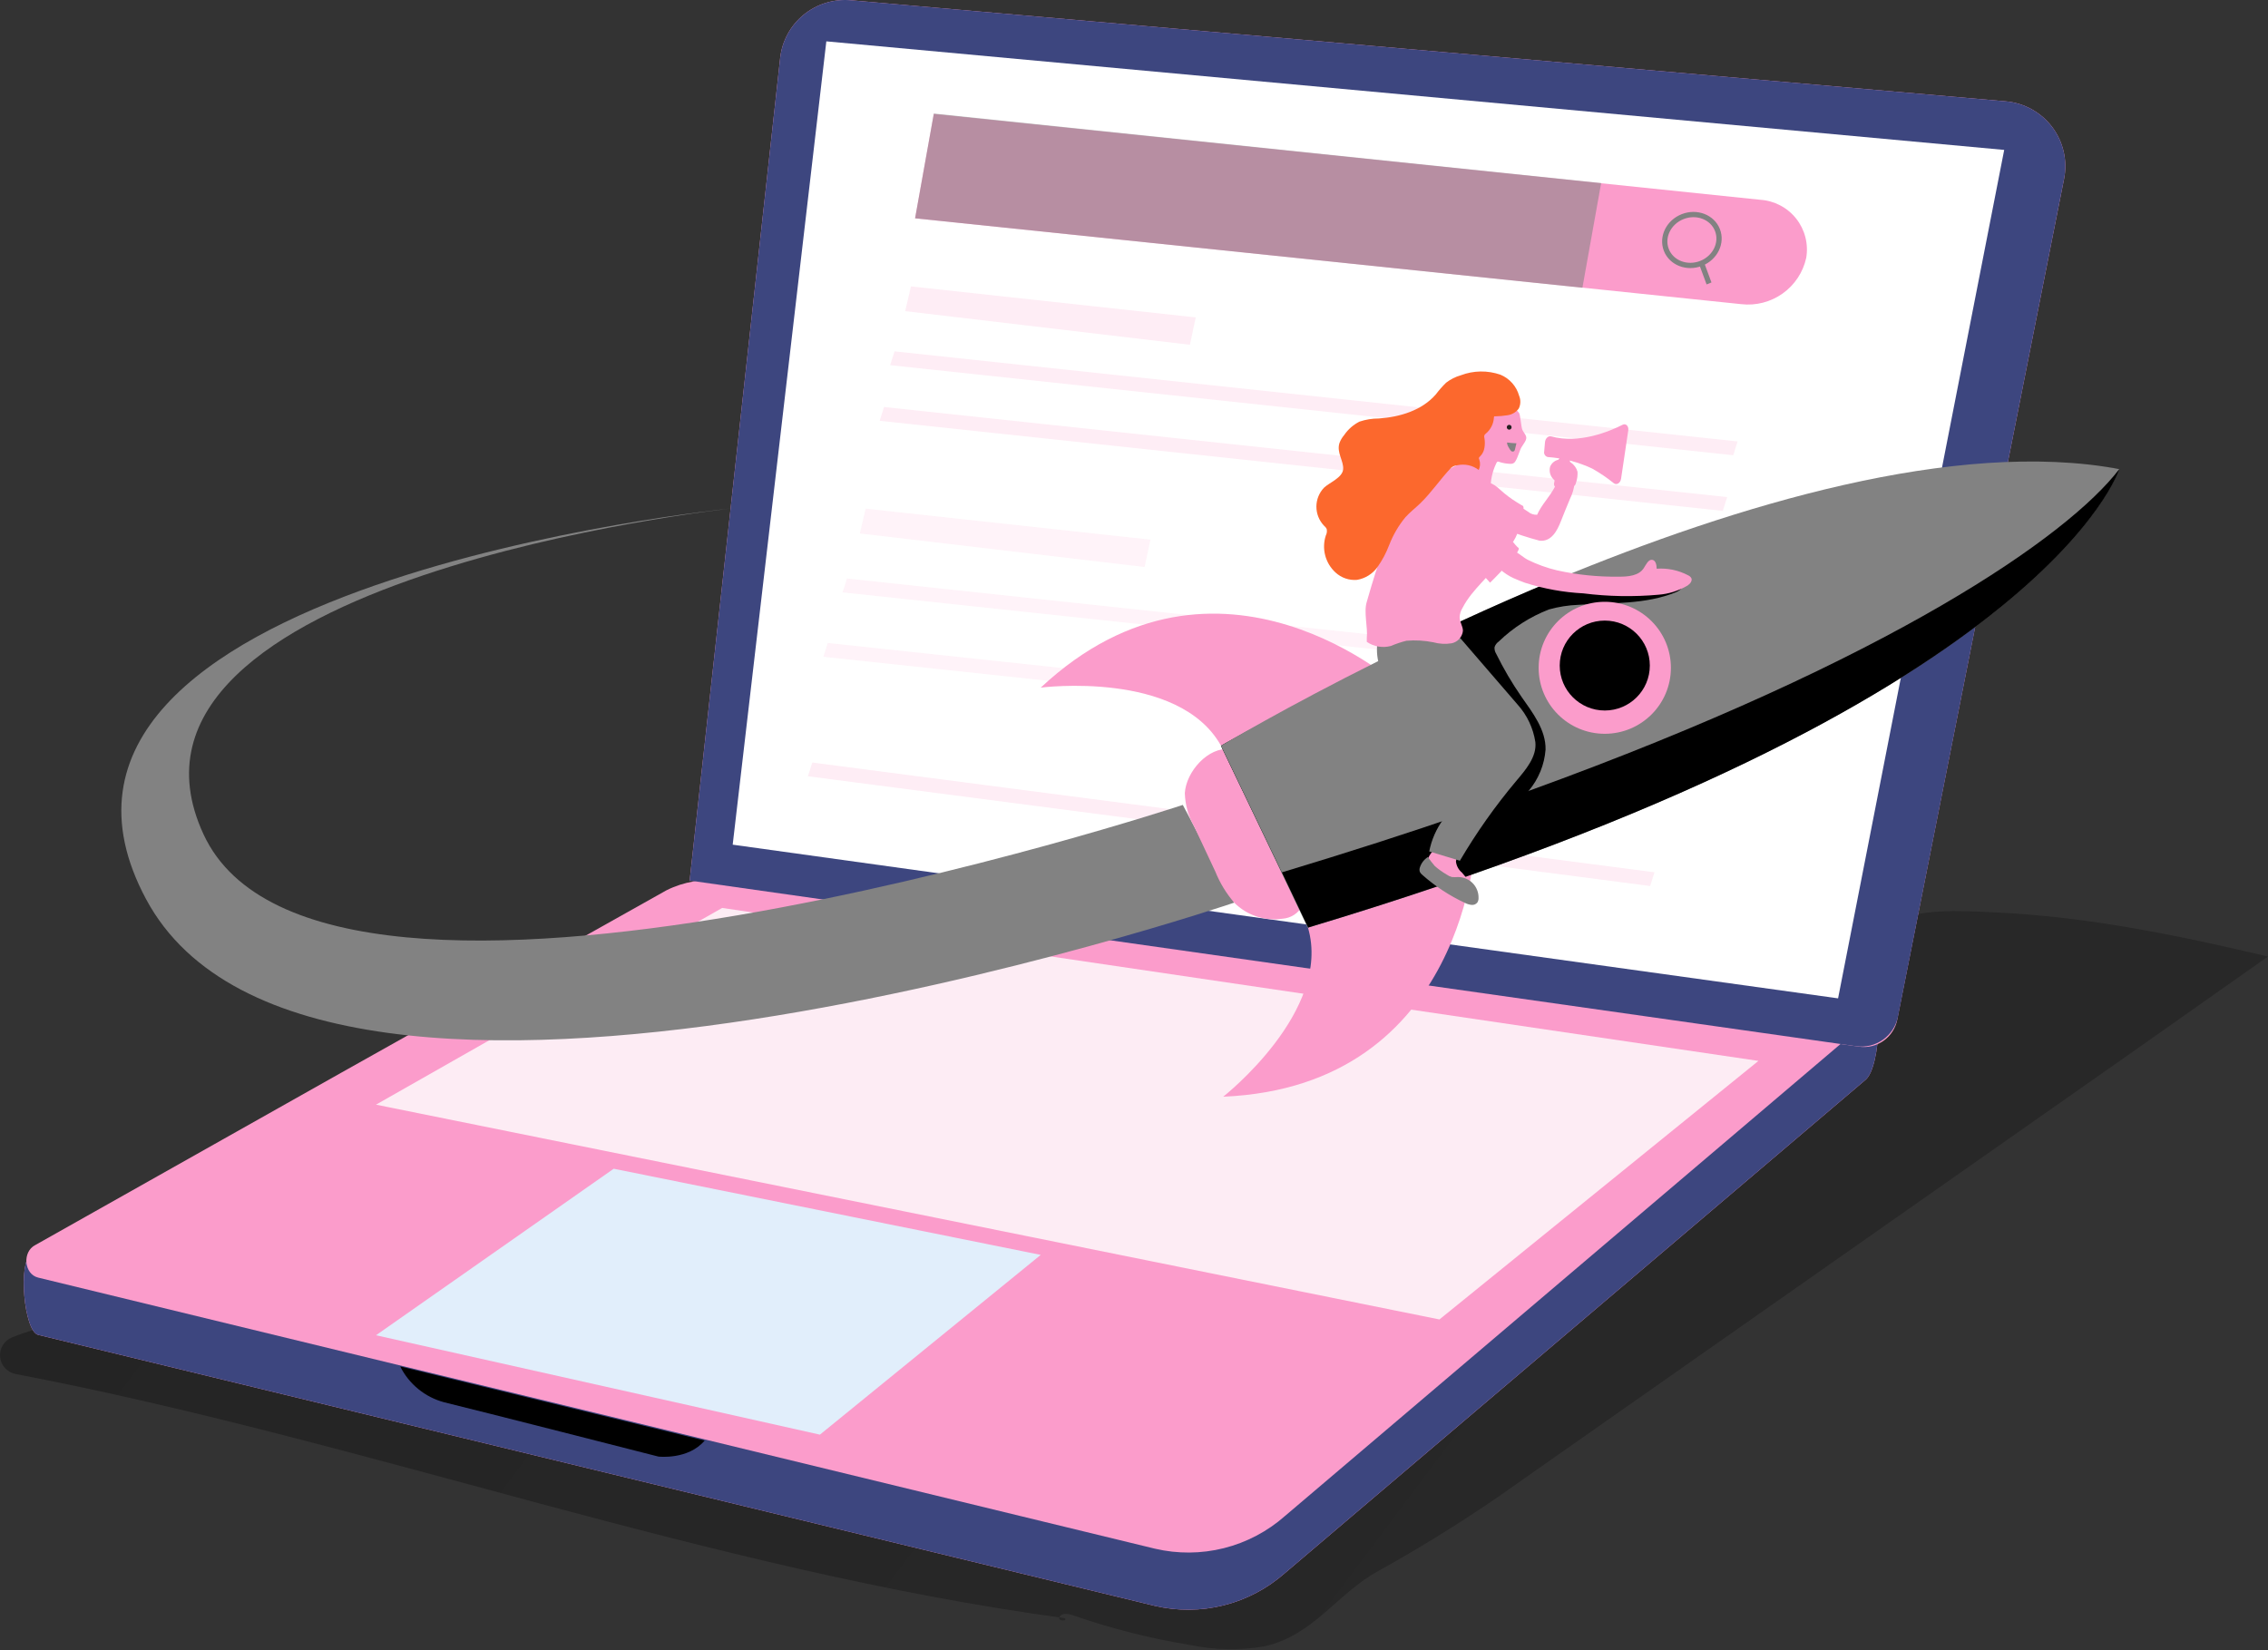 <svg width="448" height="326" viewBox="0 0 448 326" fill="none" xmlns="http://www.w3.org/2000/svg">
<rect x="0" y="0" width="448" height="326" fill="#333333" stroke="none"/>
<path d="M448 188.965L420.985 207.999L301.037 292.115C291.825 298.741 282.231 304.821 272.305 310.325C264.217 314.687 259.592 323.014 249.803 325.235C244.942 326.078 239.965 325.992 235.136 324.981C227.24 323.698 219.471 321.729 211.918 319.096C210.997 318.779 209.678 318.589 209.265 319.477C208.851 320.365 211.076 320.27 210.297 319.667C139.978 310.15 72.79 284.771 3.106 271.447C2.297 271.297 1.558 270.889 1.001 270.284C0.444 269.678 0.099 268.909 0.018 268.091C-0.062 267.273 0.125 266.451 0.553 265.749C0.981 265.047 1.626 264.503 2.391 264.198C8.001 261.914 14.119 261.026 20.301 259.82C31.425 257.774 42.39 255.775 53.482 253.967C75.837 250.102 98.407 247.602 121.068 246.48C158.698 244.894 196.679 248.907 233.896 243.086C269.254 237.566 302.531 223.465 335.426 209.348C343.371 205.953 351.46 202.432 357.674 196.468C362.552 191.788 366.462 185.618 372.675 182.541C379.127 179.368 386.977 179.924 393.906 180.241C412.181 181.05 430.233 184.762 448 188.965Z" fill="url(#paint0_linear)"/>
<path d="M6.157 247.829L163.227 179.622C166.629 177.918 170.469 177.282 174.24 177.798L368.511 194.279C372.23 194.802 371.563 210.759 368.511 213.313L253.776 310.8C250.32 313.845 246.183 316.019 241.713 317.14C237.242 318.26 232.567 318.295 228.08 317.24L7.54 263.706C4.727 263.024 3.519 249.129 6.157 247.829Z" fill="#FB9CCB"/>
<path d="M6.157 247.829L163.227 179.622C166.629 177.918 170.469 177.282 174.24 177.798L368.511 194.279C372.23 194.802 371.563 210.759 368.511 213.313L253.776 310.8C250.32 313.845 246.183 316.019 241.713 317.14C237.242 318.26 232.567 318.295 228.08 317.24L7.54 263.706C4.727 263.024 3.519 249.129 6.157 247.829Z" fill="#3D467F"/>
<path d="M368.559 202.004L253.823 299.491C250.37 302.541 246.234 304.719 241.763 305.843C237.292 306.966 232.615 307.002 228.127 305.947L7.54 252.397C4.727 251.715 4.361 247.274 6.983 245.957L67.434 211.902L83.325 202.987L131.651 175.879C135.053 174.174 138.892 173.538 142.664 174.055L366.604 193.502C370.323 193.946 371.562 199.45 368.559 202.004Z" fill="#FB9CCB"/>
<path d="M142.648 179.368L347.344 209.585L284.335 260.661L74.267 218.23L142.648 179.368Z" fill="#FDECF4"/>
<path d="M121.226 230.888L205.578 247.908L161.956 283.423L74.267 263.786L121.226 230.888Z" fill="#E1EEFB"/>
<path d="M79.051 269.94C79.913 271.67 81.134 273.196 82.633 274.418C84.132 275.641 85.874 276.531 87.743 277.03C93.941 278.521 130.062 287.753 130.062 287.753C130.062 287.753 135.942 288.451 139.199 284.581L79.051 269.94Z" fill="url(#paint1_linear)"/>
<path d="M136.228 173.959L367.256 206.778C368.949 207.013 370.669 206.594 372.063 205.607C373.457 204.619 374.421 203.137 374.757 201.464L407.715 35.342C408.068 33.569 408.043 31.742 407.641 29.979C407.239 28.217 406.469 26.559 405.382 25.113C404.295 23.667 402.915 22.466 401.332 21.589C399.749 20.711 397.998 20.176 396.194 20.019L168.042 0.049C164.684 -0.245 161.345 0.787 158.74 2.921C156.135 5.056 154.471 8.125 154.106 11.47L136.228 173.959Z" fill="#FB9CCB"/>
<path d="M136.228 173.959L366.652 206.683C368.514 206.946 370.406 206.488 371.94 205.402C373.473 204.317 374.533 202.686 374.9 200.846L407.715 35.342C408.068 33.569 408.043 31.742 407.641 29.979C407.239 28.217 406.469 26.559 405.382 25.113C404.295 23.667 402.915 22.466 401.332 21.589C399.749 20.711 397.998 20.176 396.194 20.019L168.042 0.049C164.684 -0.245 161.345 0.787 158.74 2.921C156.135 5.056 154.471 8.125 154.106 11.47L136.228 173.959Z" fill="#3D467F"/>
<path d="M363.077 197.229L395.892 29.616L163.227 8.17L144.73 166.869L363.077 197.229Z" fill="white"/>
<path d="M343.944 60.087L180.756 43.13L184.458 22.51L347.694 39.466C349.073 39.555 350.419 39.933 351.643 40.574C352.867 41.216 353.942 42.107 354.799 43.189C355.656 44.272 356.275 45.522 356.617 46.859C356.959 48.196 357.016 49.59 356.784 50.95C356.158 53.79 354.498 56.297 352.125 57.985C349.753 59.673 346.838 60.422 343.944 60.087Z" fill="#FB9CCB"/>
<path opacity="0.56" d="M180.756 43.13L312.574 56.851L316.277 36.167L184.458 22.43L180.756 43.13Z" fill="#828282"/>
<path d="M336.013 52.037C338.8 50.949 340.249 47.996 339.248 45.443C338.248 42.889 335.177 41.701 332.39 42.789C329.603 43.877 328.154 46.829 329.155 49.383C330.155 51.937 333.226 53.125 336.013 52.037Z" stroke="#828282" stroke-width="1.04" stroke-miterlimit="10"/>
<path d="M337.587 55.994C337.476 55.724 336.093 51.965 336.093 51.965" stroke="#828282" stroke-width="1.04" stroke-miterlimit="10"/>
<path opacity="0.18" d="M342.37 89.939L175.829 72.142L176.703 69.413L343.228 87.21L342.37 89.939Z" fill="#FB9CCB"/>
<path opacity="0.18" d="M235.04 68.113L178.801 61.467L179.945 56.581L236.2 62.704L235.04 68.113Z" fill="#FB9CCB"/>
<path opacity="0.18" d="M340.304 100.931L173.763 83.134L174.621 80.406L341.163 98.203L340.304 100.931Z" fill="#FB9CCB"/>
<g opacity="0.66">
<path opacity="0.18" d="M226.093 112.019L169.854 105.388L170.998 100.487L227.253 106.61L226.093 112.019Z" fill="#FB9CCB"/>
<path opacity="0.18" d="M332.979 134.828L166.438 117.031L167.312 114.287L333.853 132.1L332.979 134.828Z" fill="#FB9CCB"/>
<path opacity="0.18" d="M329.18 147.55L162.639 129.753L163.513 127.024L330.039 144.821L329.18 147.55Z" fill="#FB9CCB"/>
</g>
<path opacity="0.18" d="M325.955 175.038L159.588 153.355L160.446 150.643L326.813 172.326L325.955 175.038Z" fill="#FB9CCB"/>
<path d="M233.642 159.017C233.642 159.017 63.446 215.264 40.181 164.775C16.916 114.287 144.317 100.455 144.317 100.455C144.317 100.455 -4.553 115.254 28.85 177.624C62.254 239.993 243.796 178.321 243.796 178.321L233.642 159.017Z" fill="#828282"/>
<path d="M234.039 156.686C234.11 158.997 234.743 161.256 235.882 163.268L240.078 172.215C240.972 174.441 242.229 176.504 243.796 178.321C245.025 179.56 246.528 180.493 248.184 181.044C249.841 181.595 251.604 181.749 253.331 181.494C254.146 181.44 254.933 181.179 255.618 180.735C256.302 180.29 256.861 179.678 257.24 178.956C257.955 177.1 256.748 175.117 255.778 173.388C253.172 168.741 252.06 163.443 250.82 158.272C249.867 154.243 247.928 148.564 243.002 147.993C238.648 147.486 234.293 152.451 234.039 156.686Z" fill="#FB9CCB"/>
<path d="M276.787 135.843C276.787 135.843 240.777 102.961 205.578 135.843C205.578 135.843 232.784 132.338 241.174 147.296L276.787 135.843Z" fill="#FB9CCB"/>
<path d="M291.502 165.902C291.502 165.902 289.786 214.598 241.619 216.66C241.619 216.66 263.184 199.735 258.369 183.27L291.502 165.902Z" fill="#FB9CCB"/>
<path d="M241.174 147.327C241.174 147.327 354.718 82.293 418.553 92.698C418.553 92.698 404.124 139.523 258.321 183.27L241.174 147.327Z" fill="#828282"/>
<path d="M418.633 92.667C418.633 92.667 404.204 139.491 258.401 183.239L253.204 172.341L241.174 147.327C241.174 147.327 341.957 89.526 407 91.588C410.897 91.694 414.783 92.054 418.633 92.667Z" fill="url(#paint2_linear)"/>
<path d="M418.633 92.667C408.542 105.88 373.708 130.228 302.102 156.194C298.055 157.675 293.886 159.155 289.595 160.635C278.312 164.527 266.182 168.429 253.204 172.342L241.19 147.327C241.19 147.327 253.601 139.888 272.576 130.434C282.587 125.438 294.426 119.886 307.235 114.572C342.974 99.742 386.294 86.655 418.633 92.667Z" fill="#828282"/>
<path d="M331.135 116.952C325.081 119.474 318.279 119.061 311.732 119.489C309.786 119.567 307.855 119.87 305.979 120.394C302.276 121.824 298.899 123.981 296.047 126.738C295.66 127.004 295.37 127.388 295.221 127.833C295.178 128.295 295.289 128.758 295.539 129.149C296.988 132.098 298.656 134.935 300.528 137.636C302.753 140.808 305.375 144.187 305.296 148.089C305.07 151.076 303.908 153.918 301.975 156.21L301.498 156.876C299.205 159.957 296.716 162.887 294.045 165.648C292.074 167.678 293.346 173.88 288.578 172.389C284.431 171.104 286.449 166.187 287.863 163.602L289.452 160.651L292.122 155.718C294.156 151.991 296.222 147.565 294.506 143.679C293.298 140.967 290.517 139.333 287.911 137.873C282.992 134.964 277.836 132.475 272.496 130.434C282.508 125.438 294.347 119.886 307.155 114.572C315.517 115.273 323.917 115.395 332.295 114.937C332.994 115.603 332.009 116.587 331.135 116.952Z" fill="url(#paint3_linear)"/>
<path d="M316.992 144.964C324.206 144.964 330.054 139.127 330.054 131.926C330.054 124.725 324.206 118.887 316.992 118.887C309.777 118.887 303.929 124.725 303.929 131.926C303.929 139.127 309.777 144.964 316.992 144.964Z" fill="#FB9CCB"/>
<path d="M316.992 140.364C321.907 140.364 325.891 136.387 325.891 131.481C325.891 126.575 321.907 122.599 316.992 122.599C312.077 122.599 308.093 126.575 308.093 131.481C308.093 136.387 312.077 140.364 316.992 140.364Z" fill="url(#paint4_linear)"/>
<path d="M297.462 103.532C297.462 103.612 295.586 103.294 295.634 103.39C296.063 103.894 296.608 104.286 297.223 104.532C299.471 105.438 301.775 106.201 304.12 106.816C306.456 107.054 307.584 104.849 308.315 102.993C308.903 101.502 309.507 100.011 310.127 98.536C310.602 97.587 310.904 96.561 311.017 95.506C311.04 95.264 311.008 95.02 310.922 94.792C310.77 94.5 310.515 94.274 310.206 94.158C309.738 93.968 309.213 93.968 308.744 94.158C307.886 94.523 307.489 95.49 307.06 96.315C306.059 98.203 304.486 99.741 303.627 101.692C302.985 101.733 302.353 101.522 301.863 101.105L299.082 99.297C298.949 99.191 298.79 99.12 298.622 99.091C298.484 99.084 298.347 99.111 298.223 99.169C298.098 99.227 297.989 99.314 297.907 99.424C297.407 100.027 297.107 100.769 297.048 101.55C296.969 101.948 296.969 102.357 297.048 102.755C297.148 103.033 297.287 103.295 297.462 103.532Z" fill="#FB9CCB"/>
<path d="M299.607 99.218L300.592 99.821C300.735 99.821 300.878 99.98 300.926 100.138C300.958 100.252 300.958 100.373 300.926 100.487L300.274 103.374C300.076 104.666 299.611 105.903 298.908 107.006C298.526 107.53 295.729 105.595 295.253 105.341C294.063 104.553 293.025 103.559 292.185 102.406C291.797 101.937 291.501 101.399 291.311 100.82C291.025 99.357 291.249 97.84 291.947 96.522C293.06 94.349 294.935 95.427 296.349 96.76C297.355 97.679 298.446 98.502 299.607 99.218Z" fill="#FB9CCB"/>
<path d="M281.665 171.263C281.714 171.471 281.825 171.659 281.983 171.802C284.249 174.008 286.95 175.72 289.913 176.83C290.093 176.931 290.295 176.985 290.501 176.989C290.699 176.947 290.875 176.837 290.997 176.676C291.12 176.516 291.18 176.318 291.168 176.117C291.129 175.715 290.98 175.331 290.739 175.006C290.156 174.085 289.503 173.21 288.785 172.389C288.115 171.837 287.688 171.046 287.593 170.184C287.655 169.755 287.767 169.335 287.927 168.931C288.403 167.139 285.416 166.774 284.16 167.202C283.451 167.632 282.854 168.224 282.42 168.931C281.986 169.637 281.727 170.437 281.665 171.263Z" fill="#FB9CCB"/>
<path d="M274.355 120.886C274.355 120.886 268.936 128.436 274.514 135.161C278.376 139.825 284.176 142.997 289.516 145.662C290.453 146.138 291.566 146.519 292.471 147.09C294.235 148.2 293.155 149.136 292.217 150.611C289.865 154.386 287.492 158.135 285.098 161.857C283.714 163.742 282.764 165.908 282.317 168.202L288.371 170.042C291.633 164.491 295.354 159.223 299.495 154.291C301.291 152.165 303.611 149.532 303.277 146.582C302.859 143.851 301.656 141.3 299.813 139.238L288.483 126.104L274.355 120.886Z" fill="#828282"/>
<path d="M300.671 84.8C300.862 85.355 301.402 85.799 301.482 86.386C301.561 86.973 300.957 87.671 300.56 88.321C300.163 88.972 299.892 90.225 299.352 91.097C299.255 91.289 299.099 91.445 298.907 91.541C298.734 91.604 298.551 91.636 298.367 91.636C297.645 91.616 296.928 91.498 296.237 91.287C296.115 91.209 295.969 91.176 295.824 91.192C295.703 91.263 295.613 91.376 295.57 91.509C294.762 93.178 294.375 95.019 294.442 96.871C294.442 97.474 294.442 98.235 293.949 98.536C293.77 98.653 293.558 98.709 293.345 98.695C291.947 98.695 290.882 97.442 290.167 96.204C289.582 95.092 289.129 93.916 288.816 92.699C288.703 92.346 288.659 91.974 288.689 91.605C288.763 91.174 288.914 90.76 289.134 90.383C289.839 89.009 290.409 87.569 290.834 86.085C291.205 84.14 291.869 82.263 292.805 80.517C293.168 79.963 293.696 79.535 294.315 79.296C295.022 79.141 295.757 79.18 296.444 79.407C297.879 79.636 299.171 80.409 300.051 81.564C300.322 81.976 300.449 84.086 300.671 84.8Z" fill="#FB9CCB"/>
<path d="M286.735 127.087C285.521 127.281 284.28 127.21 283.096 126.881C281.36 126.534 279.584 126.433 277.82 126.58C276.772 126.842 275.746 127.187 274.753 127.611C273.947 127.827 273.103 127.867 272.28 127.727C271.457 127.588 270.674 127.272 269.985 126.802C269.985 126.564 269.985 126.31 269.985 126.072C270.224 123.947 269.334 120.933 269.985 118.887C272.321 110.718 274.308 104.611 278.964 97.6C280.299 95.585 285.559 93 287.72 91.921C288.211 91.658 288.753 91.501 289.309 91.461C289.949 91.487 290.575 91.661 291.137 91.969C293.059 92.905 293.806 94.65 294.744 96.458C295.836 98.3 296.58 100.327 296.937 102.438C297.175 105.166 298.145 107.72 296.587 110.258C294.442 113.827 290.882 116.238 288.896 120.092C288.544 120.649 288.346 121.29 288.324 121.948C288.324 122.868 288.975 123.709 288.975 124.629C288.91 125.222 288.658 125.78 288.256 126.222C287.853 126.664 287.321 126.967 286.735 127.087Z" fill="#FB9CCB"/>
<path d="M298.987 114.223C299.75 114.572 300.576 114.874 301.228 115.127C304.962 116.315 308.835 117.019 312.749 117.221C317.672 117.842 322.649 117.932 327.591 117.491C329.61 117.336 331.567 116.723 333.312 115.698C333.821 115.365 334.345 114.763 334.091 114.207C333.943 113.96 333.721 113.766 333.455 113.652C331.547 112.647 329.394 112.197 327.242 112.352C327.242 111.606 327.051 110.654 326.32 110.591C325.589 110.527 325.16 111.527 324.731 112.177C323.778 113.763 321.553 113.938 319.773 113.922C315.659 113.982 311.552 113.562 307.537 112.669C305.524 112.19 303.572 111.482 301.72 110.559C300.529 109.956 298.129 107.466 296.953 108.799C295.777 110.131 294.681 111.019 296.27 112.431C297.079 113.162 297.996 113.767 298.987 114.223Z" fill="#FB9CCB"/>
<path d="M292.789 98.917C292.789 98.917 299.019 107.688 299.924 108.212C300.83 108.735 294.331 115.112 294.331 115.112C294.331 115.112 286.798 106.974 285.924 102.819C285.05 98.663 288.943 95.808 292.789 98.917Z" fill="#FB9CCB"/>
<path d="M300.004 80.707C299.737 81.072 299.397 81.379 299.006 81.608C298.615 81.837 298.182 81.984 297.732 82.04C296.948 82.164 296.157 82.233 295.364 82.246C295.364 82.246 295.221 82.246 295.173 82.246C295.145 82.278 295.123 82.316 295.109 82.357C295.095 82.397 295.09 82.441 295.094 82.484C295.061 83.093 294.902 83.689 294.629 84.234C294.356 84.78 293.973 85.264 293.505 85.656C293.382 85.733 293.282 85.843 293.219 85.973C293.154 86.158 293.154 86.359 293.219 86.544C293.33 87.179 293.33 87.829 293.219 88.464C293.128 89.108 292.826 89.705 292.36 90.161C292.245 90.241 292.16 90.359 292.122 90.494C292.121 90.612 292.155 90.727 292.217 90.827C292.436 91.49 292.391 92.211 292.09 92.842C291.493 92.384 290.801 92.064 290.064 91.905C289.328 91.746 288.565 91.751 287.831 91.922C287.385 91.96 286.963 92.138 286.624 92.429C284.494 94.666 282.746 97.315 280.506 99.472C279.552 100.392 278.487 101.201 277.597 102.2C276.256 103.834 275.183 105.67 274.419 107.641C273.836 109.185 273.062 110.65 272.115 112.003C271.639 112.675 271.034 113.247 270.336 113.685C269.638 114.123 268.86 114.419 268.047 114.557C267.277 114.62 266.502 114.523 265.772 114.272C265.041 114.02 264.371 113.621 263.804 113.097C262.812 112.19 262.104 111.015 261.765 109.714C261.427 108.414 261.473 107.044 261.897 105.769C262.104 105.374 262.16 104.918 262.056 104.484C261.932 104.244 261.759 104.034 261.547 103.866C260.573 102.852 260.029 101.503 260.029 100.098C260.029 98.694 260.573 97.344 261.547 96.331C262.612 95.332 265.17 94.364 265.313 92.715C265.456 91.065 263.979 89.431 264.582 87.528C264.801 86.949 265.118 86.412 265.52 85.942C266.286 84.818 267.325 83.907 268.539 83.293C269.768 82.879 271.057 82.67 272.353 82.674C276.517 82.388 280.871 81.088 283.62 77.915C284.239 77.094 284.919 76.319 285.654 75.6C286.517 74.934 287.498 74.439 288.547 74.14C291.068 73.178 293.849 73.138 296.397 74.029C297.282 74.398 298.072 74.962 298.708 75.679C299.344 76.396 299.809 77.248 300.068 78.169C300.24 78.572 300.323 79.007 300.312 79.445C300.301 79.883 300.196 80.313 300.004 80.707Z" fill="#FC682D"/>
<path d="M299.543 87.575C298.931 87.555 298.321 87.502 297.715 87.417C297.541 87.75 298.335 89.003 298.51 89.098C298.594 89.171 298.701 89.211 298.812 89.211C298.923 89.211 299.03 89.171 299.114 89.098C299.184 88.998 299.233 88.885 299.257 88.765L299.543 87.559" fill="#828282"/>
<path d="M298.113 84.879C298.376 84.879 298.589 84.666 298.589 84.403C298.589 84.14 298.376 83.927 298.113 83.927C297.849 83.927 297.636 84.14 297.636 84.403C297.636 84.666 297.849 84.879 298.113 84.879Z" fill="#231F20"/>
<path d="M309.465 90.401L308.778 90.271C308.347 90.189 307.931 90.471 307.849 90.902L306.975 95.483C306.893 95.913 307.176 96.328 307.607 96.41L308.294 96.541C308.725 96.623 309.141 96.34 309.223 95.91L310.097 91.329C310.179 90.898 309.896 90.483 309.465 90.401Z" fill="#FB9CCB"/>
<path d="M308.077 90.78C307.659 90.824 307.262 90.982 306.928 91.237C306.595 91.491 306.338 91.832 306.186 92.223C306.054 92.732 306.081 93.268 306.263 93.761C306.445 94.254 306.772 94.681 307.203 94.983C308.077 95.568 309.08 95.933 310.127 96.046C310.28 96.098 310.443 96.114 310.603 96.092C310.763 96.07 310.916 96.01 311.048 95.919C311.185 95.769 311.274 95.581 311.303 95.379C311.553 94.673 311.655 93.922 311.605 93.175C311.387 92.429 310.915 91.782 310.272 91.345C309.628 90.908 308.852 90.708 308.077 90.78Z" fill="#FB9CCB"/>
<path d="M305.184 87.369L305.026 89.177C304.973 89.417 305.017 89.668 305.148 89.875C305.278 90.083 305.486 90.231 305.725 90.288C308.77 90.501 311.75 91.275 314.513 92.572C316.011 93.413 317.436 94.379 318.772 95.459C319.312 95.887 320.091 95.459 320.218 94.539L321.632 85.022C321.759 84.181 321.155 83.594 320.52 83.911C317.866 85.259 311.906 87.734 306.392 86.211C305.804 86.068 305.248 86.624 305.184 87.369Z" fill="#FB9CCB"/>
<path d="M282.047 169.312C281.286 169.801 280.723 170.542 280.458 171.406C280.37 171.674 280.37 171.963 280.458 172.231C280.569 172.469 280.739 172.676 280.95 172.833C283.492 175.093 286.351 176.969 289.436 178.401C289.828 178.601 290.254 178.725 290.692 178.766C290.909 178.79 291.129 178.758 291.329 178.672C291.53 178.585 291.705 178.448 291.836 178.274C291.987 178.02 292.064 177.729 292.058 177.433C292.076 176.889 291.982 176.347 291.784 175.839C291.586 175.331 291.288 174.869 290.906 174.479C290.525 174.09 290.069 173.781 289.565 173.572C289.061 173.363 288.52 173.257 287.974 173.262C287.583 173.293 287.19 173.293 286.798 173.262C286.432 173.169 286.087 173.007 285.781 172.786C284.946 172.3 284.159 171.737 283.429 171.104C282.937 170.532 282.476 169.933 282.047 169.312Z" fill="#828282"/>
<defs>
<linearGradient id="paint0_linear" x1="-238.204" y1="-115.727" x2="953.396" y2="777.132" gradientUnits="userSpaceOnUse">
<stop offset="0.01"/>
<stop offset="0.08" stop-opacity="0.69"/>
<stop offset="0.21" stop-opacity="0.32"/>
<stop offset="1" stop-opacity="0"/>
</linearGradient>
<linearGradient id="paint1_linear" x1="8538.36" y1="4388.2" x2="8420.38" y2="5410.24" gradientUnits="userSpaceOnUse">
<stop offset="0.01"/>
<stop offset="0.08" stop-opacity="0.69"/>
<stop offset="0.21" stop-opacity="0.32"/>
<stop offset="1" stop-opacity="0"/>
</linearGradient>
<linearGradient id="paint2_linear" x1="48222.4" y1="11043.8" x2="49390.8" y2="22109.2" gradientUnits="userSpaceOnUse">
<stop offset="0.01"/>
<stop offset="0.08" stop-opacity="0.69"/>
<stop offset="0.21" stop-opacity="0.32"/>
<stop offset="1" stop-opacity="0"/>
</linearGradient>
<linearGradient id="paint3_linear" x1="13205.5" y1="9444.27" x2="21203.8" y2="8803.71" gradientUnits="userSpaceOnUse">
<stop offset="0.01"/>
<stop offset="0.08" stop-opacity="0.69"/>
<stop offset="0.21" stop-opacity="0.32"/>
<stop offset="1" stop-opacity="0"/>
</linearGradient>
<linearGradient id="paint4_linear" x1="4026.53" y1="1534.94" x2="6188.03" y2="3433.07" gradientUnits="userSpaceOnUse">
<stop offset="0.01"/>
<stop offset="0.08" stop-opacity="0.69"/>
<stop offset="0.21" stop-opacity="0.32"/>
<stop offset="1" stop-opacity="0"/>
</linearGradient>
</defs>
</svg>
